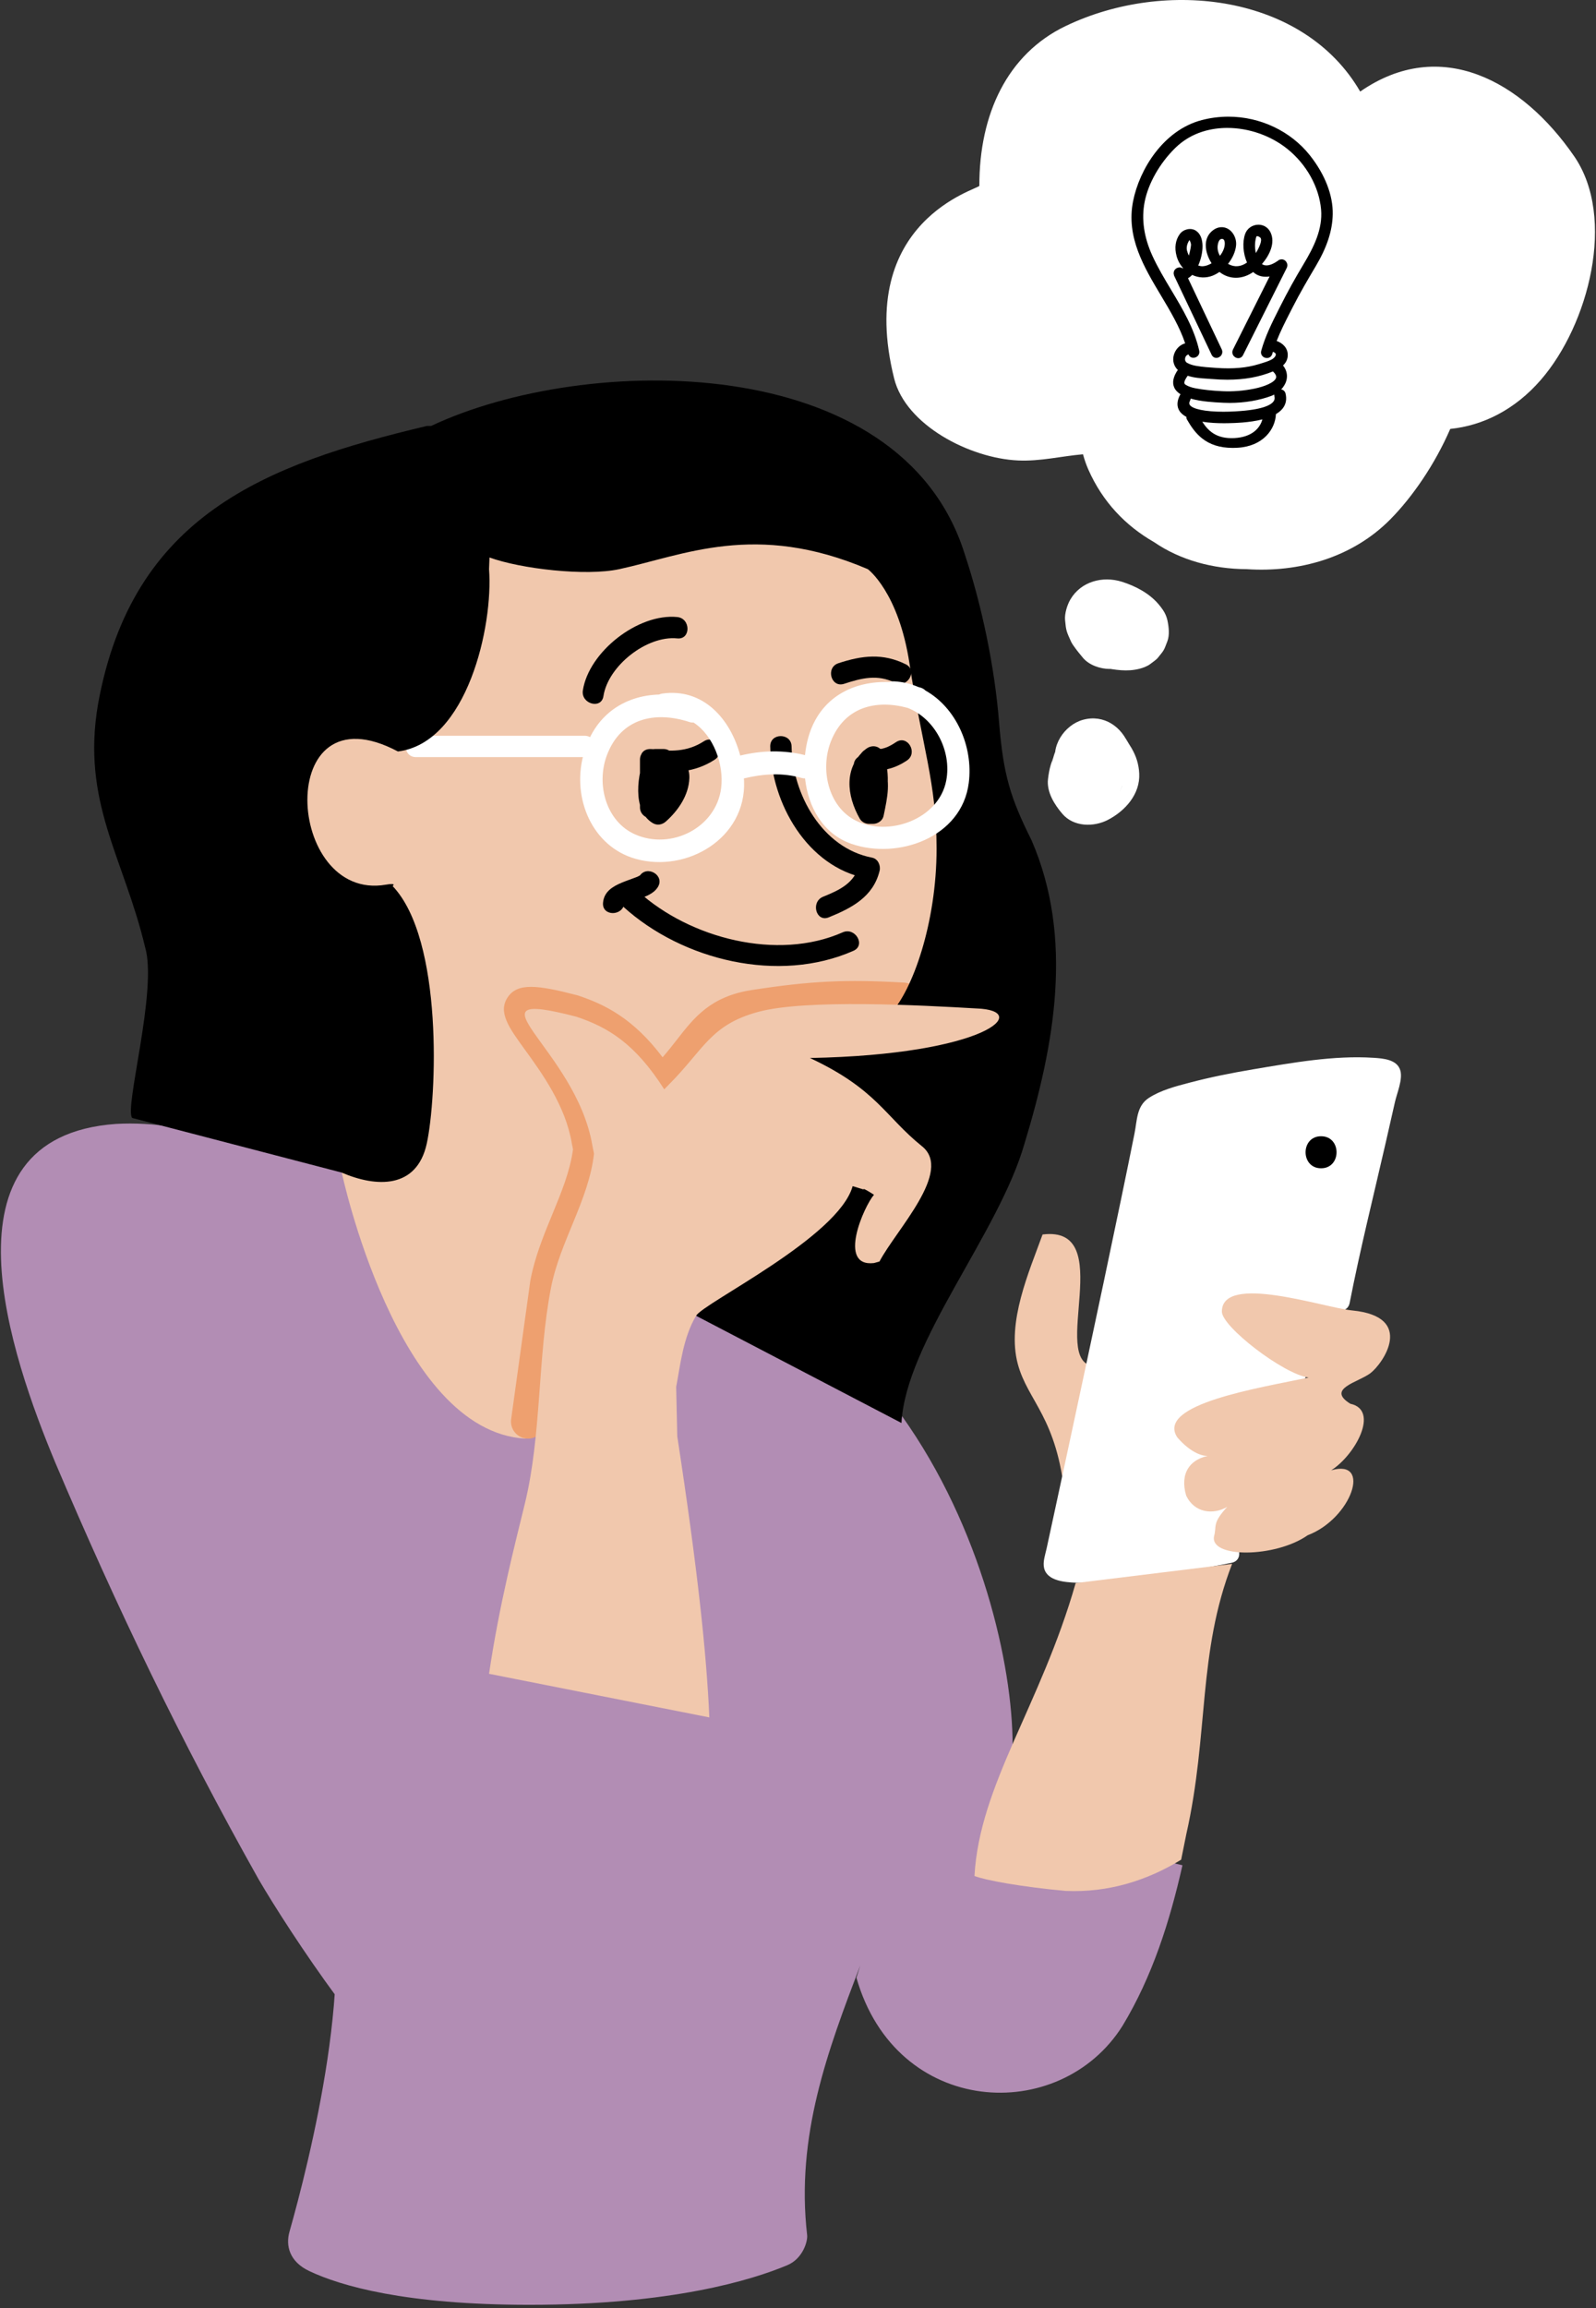 <svg fill="none" height="370" viewBox="0 0 256 370" width="256" xmlns="http://www.w3.org/2000/svg"><rect x="0" y="0" width="256" height="370" fill="#333333" stroke="none"/><path d="m153.347 144.721c0 43.997-33.404 95.39-60.745 95.39-27.341 0-49.505-35.667-49.505-79.664 0-43.998 4.108-90.164 71.675-84.914 27.258 2.119 38.575 25.19 38.575 69.188z" fill="#f1c8ad"/><path d="m170.831 240.111c-1.265-12.963-5.948-15.412-7.574-21.459-1.805-6.72 1.802-14.758 3.971-20.762 12.116-1.527 1.02 20.361 8.189 21.099" fill="#f1c8ad"/><path d="m197.09 248.87s-28.045 5.64-27.997 1.819c0 0 11.725-53.96 15.26-72.203-.023-3.844 39.346-9.59 38.62-6.232-1.954 9.049-6.955 30.058-8.133 36.138" fill="#fff"/><path d="m196.635 247.219c-5.078 1.019-10.204 1.88-15.345 2.507-3.137.383-6.365.754-9.528.511-.398-.031-.784-.113-1.167-.223-.503-.144.174.122-.205-.101.412.243.459.741.354 1.225.066-.304.131-.607.197-.911 2.932-13.514 5.838-27.032 8.707-40.559 1.722-8.112 3.432-16.227 5.083-24.355.303-1.484.601-2.968.894-4.456.127-.639.252-1.278.377-1.917.2-1.031.026-.131-.067.051-.248.481.212-.156-.072.062 1.688-1.3 4.193-1.762 6.199-2.29 6.874-1.804 14.011-2.883 21.083-3.518 2.594-.232 5.254-.446 7.855-.2.198.018.422.06.767.157.43.118-.287-.164.043.013-.354-.19-.52-.673-.54-1.038.033.583-.37 1.546-.505 2.155-.257 1.158-.52 2.316-.781 3.473-2.273 10.036-4.821 20.032-6.797 30.132-.421 2.157 2.879 3.075 3.302.91 1.682-8.602 3.82-17.125 5.778-25.667.497-2.168.992-4.338 1.48-6.509.318-1.42 1.257-3.567.881-5.02-.468-1.825-2.779-1.985-4.307-2.084-6.37-.413-13.047.796-19.303 1.845-3.432.576-6.853 1.258-10.22 2.143-2.19.575-4.611 1.198-6.53 2.448-1.973 1.288-1.866 3.574-2.294 5.706-.71 3.55-1.442 7.098-2.178 10.644-1.801 8.673-3.641 17.337-5.491 26-1.636 7.664-3.283 15.326-4.939 22.986-.495 2.293-.99 4.584-1.487 6.876-.215.985-.642 2.15-.403 3.159.498 2.106 3.474 2.264 5.165 2.338 3.323.144 6.696-.308 9.985-.73 4.997-.643 9.979-1.471 14.919-2.463 2.165-.432 1.247-3.732-.91-3.3z" fill="#fff"/><g fill="#000"><path d="m96.792 111.588c.744-4.842 6.943-9.743 11.843-9.253 2.196.219 2.176-3.206 0-3.424-6.262-.626-14.191 5.558-15.144 11.767-.331 2.158 2.967 3.087 3.301.91z"/><path d="m135.393 109.615c2.83-.93 5.367-1.559 8.167-.173 1.97.977 3.706-1.976 1.727-2.956-3.678-1.821-7.013-1.42-10.806-.172-2.086.686-1.192 3.993.912 3.301z"/><path d="m99.969 145.341c9.51 8.627 24.962 12.359 36.932 7.068 2.015-.891.271-3.841-1.728-2.957-10.473 4.63-24.524.959-32.783-6.533-1.631-1.479-4.06.934-2.421 2.422z"/><path d="m102.57 140.457c.102-.166.181-.19 0-.084-.281.164-.364.184-.685.306-.724.278-1.459.52-2.175.821-1.485.624-2.841 1.469-2.984 3.222-.182 2.202 3.245 2.184 3.424 0-.017.214-.036.36-.206.491.21-.162.452-.282.686-.401.551-.281 1.158-.464 1.739-.674 1.16-.419 2.475-.844 3.157-1.952 1.16-1.887-1.802-3.605-2.956-1.729z"/><path d="m102.652 121.781v7.654c0 .933.779 1.713 1.712 1.713h1.39c.739 0 1.479-.52 1.652-1.257.626-2.687.756-5.359.757-8.109 0-.933-.78-1.713-1.713-1.713-.463 0-.928 0-1.391 0-.555 0-1.236.316-1.479.849-1.329 2.932-2.283 9.056 1.15 11.039.697.403 1.492.25 2.074-.268 1.994-1.77 3.672-4.216 3.77-6.954.122-3.434-3.41-4.593-6.211-4.665-2.274-.057-2.112 3.142 0 3.425 3.717.496 7.046.363 10.261-1.708 1.848-1.191.134-4.156-1.728-2.957-2.717 1.751-5.403 1.659-8.532 1.24v3.425c1.252.031 3.055.092 2.734 1.755-.308 1.601-1.538 2.973-2.715 4.019.692-.09 1.383-.179 2.074-.268-1.419-.82-.42-5.251.081-6.354-.493.284-.987.566-1.479.849h1.391c-.571-.571-1.14-1.142-1.711-1.712-.002 2.446-.078 4.806-.635 7.198.55-.419 1.101-.838 1.65-1.257-.463 0-.927 0-1.39 0 .571.571 1.142 1.141 1.712 1.712 0-2.551 0-5.102 0-7.654 0-2.21-3.424-2.21-3.424-.002z"/><path d="m142.217 127.11c-.084-.755-.266-1.351-.567-2.047-.328-.757-1.167-1.531-1.259-2.366-.571.569-1.141 1.14-1.712 1.711h1.392c-.551-.419-1.101-.838-1.652-1.257.427 1.12.784 2.165.722 3.372-.056 1.116-.494 2.282-.722 3.371.551-.419 1.101-.838 1.652-1.257-.232 0-.464 0-.695 0 .492.283.985.566 1.478.849-1.375-2.418-1.946-5.028.427-6.971-.954-.252-1.907-.504-2.862-.755.619 1.74 1.011 5.165-.254 6.684-1.403 1.683 1.006 4.119 2.421 2.422 2.153-2.584 2.206-7.005 1.136-10.016-.457-1.284-1.834-1.596-2.862-.756-3.571 2.924-3.044 7.46-.963 11.121.297.521.88.848 1.479.848h.695c.725 0 1.495-.518 1.651-1.257.655-3.134 1.181-5.469 0-8.564-.276-.722-.834-1.257-1.651-1.257-.465 0-.928 0-1.392 0-.854 0-1.815.783-1.712 1.713.083.754.266 1.35.566 2.046.329.758 1.167 1.531 1.26 2.368.24 2.168 3.666 2.19 3.424-.002z"/><path d="m139.162 123.331c2.363.405 4.315-.102 6.302-1.418 1.832-1.213.118-4.179-1.727-2.957-1.162.77-2.238 1.317-3.665 1.073-.92-.157-1.84.23-2.106 1.195-.23.832.274 1.949 1.196 2.107z"/></g><path d="m113.776 275.157c.604 14.183-.791 21.467-2.121 32.529-2.286 18.992-15.801 38.949-43.65 27.079-6.848-2.74-21.636-25.135-26.507-33.485-12.524-22.266-22.896-43.881-32.638-66.843-6.956-16.7-19.483-52.186 9.742-54.273 12.526-.697 22.472 4.637 36.183 7.654 0 0 8.753 41.569 29.46 42.795 0 0 16.138-3.811 24.716-20.633l2.694.939s25.685 5.808 32.976 16.011c12.833 17.964 17.791 40.022 17.791 52.788 0 0 4.829 14.49 13.732 16.077l13.513 3.204c-2.043 9.06-4.843 17.845-9.607 25.73-10.043 15.979-36.295 14.672-42.687-7.698l.613-1.984c-5.18 13.595-10.358 27.276-8.522 43.23.116 1.003-.693 3.785-3.168 4.825-5.701 2.397-18.57 6.358-41.363 6.358-19.951 0-30.282-3.035-35.303-5.399-3.206-1.511-3.836-4.064-3.191-6.338 3.067-10.811 11.368-43.256 5.333-58.72" fill="#b28db4"/><path d="m190.285 294.015c3.635-16.118 1.793-29.006 7.347-43.327l-25.095 3.081c-5.619 19.632-15.423 32.305-16.23 46.95 1.697.672 7.443 1.741 14.618 2.394 6.86.298 13.037-1.646 18.534-5.004z" fill="#f1c8ad"/><path d="m209.894 220.819c-7.951 1.673-24.536 4.278-21.059 9.586 2.154 2.499 4.347 3.319 5.563 2.852-3.671.496-5.156 3.033-4.14 6.469 1.32 2.831 4.369 3.124 6.588 1.827-2.467 2.667-1.659 3.089-2.098 4.65-.837 3.607 9.816 3.536 15.008-.104 7.043-2.674 10.346-12.33 3.768-10.409 3.837-2.419 7.815-9.65 3.074-10.667-3.92-2.425 1.281-3.433 3.222-4.904 1.942-1.473 7.329-9.062-2.939-10.057-4.515-.436-20.891-6.031-20.891.19-.001 2.42 9.889 10.036 13.904 10.567z" fill="#f1c8ad"/><path d="m84.705 230.613c-.125 0-.252-.009-.38-.025-1.498-.209-2.545-1.592-2.337-3.091l3.074-22.183c.007-.048.015-.097.024-.145.104-.538.228-1.094.368-1.654.778-3.121 1.98-6.043 3.144-8.867 1.46-3.549 2.843-6.908 3.315-10.406l-.171-.858c-.006-.027-.011-.054-.015-.083-1.017-6.062-4.807-11.281-7.572-15.094-2.517-3.467-4.336-5.972-2.708-8.359 1.586-2.326 4.703-1.978 11.094-.321.059.016.118.034.178.052 4.284 1.428 8.861 3.661 13.563 9.906.848-.97 1.582-1.91 2.299-2.83 2.778-3.565 5.404-6.93 11.992-7.95 9.384-1.454 15.092-1.732 24.43-1.196 1.51.086 2.664 1.382 2.576 2.892-.086 1.51-1.381 2.664-2.891 2.578-8.894-.511-14.333-.245-23.277 1.139-4.442.687-5.973 2.652-8.51 5.906-1.157 1.484-2.469 3.166-4.24 4.939l-.747.768c-.585.599-1.408.899-2.243.813-.832-.084-1.581-.546-2.029-1.252-4.218-6.617-7.943-8.931-12.568-10.486-1.308-.338-2.341-.578-3.159-.747.226.316.455.631.672.931 2.907 4.004 7.296 10.05 8.536 17.366l.248 1.251c.056.277.068.563.035.844-.501 4.406-2.149 8.411-3.743 12.283-1.138 2.765-2.214 5.377-2.896 8.109-.11.441-.207.879-.29 1.299l-3.064 22.108c-.189 1.37-1.363 2.363-2.709 2.363z" fill="#eea06f"/><path d="m123.547 119.653c.146 9.084 5.936 19.32 15.433 21.134-.399-.702-.797-1.404-1.195-2.106-.705 2.9-3.199 4.028-5.762 5.067-2.018.821-1.137 4.134.909 3.302 3.698-1.5 7.142-3.291 8.155-7.458.207-.85-.259-1.928-1.195-2.107-8.011-1.53-12.798-10.17-12.921-17.832-.037-2.206-3.461-2.208-3.424 0z" fill="#000"/><path d="m93.771 117.943c-9.012 0-18.026 0-27.039 0-2.207 0-2.207 3.424 0 3.424h27.039c2.209-.001 2.209-3.424 0-3.424z" fill="#fff"/><path d="m68.466 68.281c-26.021 6.163-47.248 14.38-52.727 44.509-2.738 15.749 4.108 24.652 7.532 39.032 2.054 6.848-3.424 26.02-2.054 27.39l33.569 8.744c5.566 2.399 12.072 2.668 13.668-4.643 1.595-7.309 2.72-32.677-5.479-41.279 0 0 .773-.541-1.08-.22-16.175 2.795-18.043-31.964 1.935-21.351 11.133-1.391 15.308-20.179 14.612-29.225l.073-1.874c5.022 1.827 15.458 3.028 20.811 1.874 10.273-2.213 21.855-7.696 39.877 0 0 0 4.947 3.652 6.69 15.186 2 13.26 4.336 19.031 4.336 29.619 0 11.95-3.884 22.737-7.357 26.389l-24.589 7.367-6.63 41.121 32.944 17.184c.685-13.012 15.624-30.403 19.732-44.783 4.794-15.749 7.962-32.918 1.115-48.666-3.425-6.848-4.497-10.501-5.181-18.717-.686-8.902-2.78-18.895-5.52-27.113-10.272-32.868-60.943-32.183-85.594-20.543" fill="#000"/><path d="m78.443 268.31c1.619-11.015 4.24-21.112 5.73-27.214 2.725-11.157 2.028-23.398 4.194-34.606 1.458-7.54 6.06-14.061 6.911-21.55l-.257-1.292c-2.611-15.572-21.362-25.543-2.575-20.671 5.131 1.711 9.442 4.337 14.098 11.642l.774-.794c5.567-5.567 6.612-9.526 14.267-11.613 7.654-2.088 26.311-1.06 35.038-.559 9.033.31 1.673 7.404-26.708 7.945 10.729 5.022 12.015 9.359 17.98 14.153 5.003 4.017-4.139 13.364-6.828 18.472l-.88.245c-5.935.686-1.598-9.121 0-10.946-2.036-1.311-1.662-.845-1.662-.845l-1.761-.535c-2.283 8.218-23.969 18.724-25.11 20.779-2.054 3.423-2.511 7.755-3.196 11.407l.176 7.916c3.247 21.186 4.707 34.891 5.142 45.055" fill="#f1c8ad"/><path d="m133.284 118.824c2.17-5.485 7.184-6.741 12.312-5.347 4.331 1.679 7.089 6.86 6.182 11.641-1.174 6.199-9.271 9.12-14.571 6.394-4.393-2.258-5.686-8.236-3.923-12.688zm-35.949 2.27c2.215-5.955 7.71-7.168 13.254-5.352.237.077.461.098.672.089 3.171 2.055 4.894 6.732 4.412 10.5-.821 6.387-8.036 9.969-13.797 7.426-4.651-2.052-6.281-7.989-4.541-12.663zm4.632 16.581c8.126 2.293 17.743-3.245 17.383-12.483-.006-.136-.023-.272-.031-.408 3.058-.747 6.19-.954 9.257-.078.192.056.373.072.553.069.5 4.586 2.856 8.892 7.437 10.489 7.396 2.577 17.733-.966 18.829-9.793.727-5.865-2.053-12.039-6.965-14.789-.18-.185-.416-.34-.72-.44-.134-.044-.269-.074-.404-.115-1.195-.509-2.491-.836-3.886-.908-.286-.016-.544.027-.771.116-5.711-.216-11.144 2.417-12.978 8.814-.267.931-.444 1.904-.548 2.896-3.445-.85-6.937-.761-10.389.072-1.554-5.866-5.936-10.868-12.506-9.938-.194.028-.36.086-.513.155-5.596.166-10.453 3.296-12.155 9.742-1.822 6.909 1.422 14.628 8.407 16.599z" fill="#fff"/><path d="m210.43 182.199c-.47 1.664-.655 3.375-1.098 5.043-.851 3.206 4.104 4.564 4.952 1.365.443-1.668.628-3.378 1.099-5.043.902-3.194-4.053-4.547-4.953-1.365z" fill="#fff"/><path d="m211.901 187.276c3.312 0 3.312-5.137 0-5.137s-3.312 5.137 0 5.137z" fill="#000"/><path d="m168.652 123.078c-.006.048-.012.095-.018.144.073-.535.144-1.07.217-1.604-.03.117-.069.23-.118.34.203-.48.406-.961.608-1.441-.72 1.664-1.032 2.573-1.242 4.378-.241 2.075 1.053 4.107 2.32 5.578 1.814 2.102 5.029 2.133 7.309.943 2.761-1.439 5.167-4.104 5.005-7.418-.073-1.498-.478-2.776-1.233-4.076-.31-.534-.672-1.022-.917-1.592.202.481.405.961.608 1.441-.021-.058-.043-.116-.064-.174-1.131-3.083-4.05-5.139-7.419-4.212-2.971.817-5.345 4.329-4.212 7.418.502 1.369 1.213 2.384 1.827 3.652-.204-.48-.407-.96-.609-1.441.082.195.14.38.172.588-.072-.535-.143-1.07-.216-1.604.012.099.01.198-.003.296.073-.534.144-1.068.216-1.603-.013.103-.04.203-.078.299.202-.48.405-.96.608-1.441-.489 1.046 1.057-1.105.341-.444 1.419-1.306.455-.4-.114-.104 2.436.315 4.872.629 7.309.944.183.228.366.456.548.686.204.48.406.96.609 1.441-.083-.166-.134-.341-.153-.524.072.535.143 1.069.216 1.604-.017-.169-.01-.336.021-.502-.072.535-.144 1.068-.215 1.603.055-.239.127-.459.217-.687-.203.48-.405.96-.608 1.441.652-1.512.93-2.295 1.131-3.926.185-1.49-.754-3.252-1.765-4.264-1.126-1.126-2.672-1.767-4.265-1.767-1.594 0-3.139.64-4.266 1.767-1.238 1.234-1.56 2.592-1.767 4.261z" fill="#fff"/><path d="m174.851 95.521c-1.55 1.552-2.288 3.495-2.332 5.679.003 1.089.278 2.104.824 3.044.737 1.26 2.126 2.488 3.603 2.771 1.937.372 3.846.69 5.79.197.577-.146 1.17-.354 1.652-.702-1.195.863.991-.642 1.278-.998 1.061-1.321.981-1.122 1.585-2.725.382-1.014.221-2.336.003-3.352-.122-.572-.375-1.153-.707-1.643-.899-1.329-1.987-2.309-3.373-3.126-1.01-.595-2.126-1.07-3.241-1.417-3.056-.95-6.526-.054-8.229 2.818-.521.879-.96 2.288-.867 3.317.158 1.74.235 1.855.947 3.445.101.225.238.433.379.635.482.692 1.01 1.358 1.557 2.001.995 1.167 2.78 1.767 4.266 1.767 1.592 0 3.138-.64 4.265-1.767 1.125-1.126 1.765-2.671 1.765-4.264-.072-.535-.144-1.069-.215-1.603-.286-1.022-.804-1.909-1.551-2.662-.138-.161-.272-.324-.402-.491.315.407.629.814.944 1.221-.237-.309-.467-.631-.62-.99.202.48.405.96.608 1.441-.042-.101-.076-.203-.092-.312.072.535.144 1.069.216 1.603-.007-.052-.009-.104-.004-.156-.072.535-.144 1.068-.215 1.603.005-.038.014-.073.028-.109-.203.48-.405.96-.609 1.441.013-.027.027-.051.045-.075-.315.407-.629.814-.943 1.221.018-.023.039-.042.061-.061-.407.315-.814.629-1.221.943.03-.022.062-.039.095-.054-.48.203-.96.405-1.44.608.059-.024.119-.037.184-.047-.535.072-1.069.144-1.604.216.142-.017.284-.008.425.011-.534-.072-1.069-.144-1.604-.216.458.066.9.225 1.325.402-.481-.202-.96-.405-1.441-.607.637.27 1.261.602 1.811 1.025-.407-.315-.813-.629-1.22-.943.165.13.327.268.459.435-.315-.407-.629-.814-.943-1.221.046.06.086.123.117.194-.203-.48-.405-.96-.608-1.441.012.031.021.062.027.095-.072-.534-.144-1.068-.216-1.603.003.025.003.048.001.073.072-.535.144-1.068.215-1.603-.003.018-.008.036-.015.054.204-.48.406-.96.609-1.441-.009.018-.017.034-.029.05.314-.407.629-.814.943-1.221-.017.021-.035.039-.056.056.407-.314.814-.629 1.221-.943-.032.023-.065.04-.1.056.48-.203.96-.405 1.44-.608-.089.037-.184.056-.28.071.535-.072 1.069-.144 1.604-.215-.448.058-.907.005-1.351-.052.534.072 1.069.143 1.603.215-.356-.048-.712-.109-1.065-.177 1.476 1.939 2.952 3.877 4.428 5.815.002-.134.01-.266.025-.399-.073.534-.144 1.068-.216 1.603.022-.138.053-.268.099-.4-.202.48-.405.96-.608 1.441.053-.127.117-.24.199-.351-.314.407-.628.814-.943 1.221.076-.094.157-.179.243-.264 2.323-2.325 2.324-6.205 0-8.529-2.322-2.323-6.206-2.325-8.529-.001z" fill="#fff"/><path d="m252.501 25.052c-8.353-12.136-21.47-19.29-34.324-10.374-9.016-15.552-31.189-18.209-47.248-10.503-9.368 4.495-13.86 14.152-13.839 25.605.001.531-20.003 5.474-13.668 30.889 1.866 7.488 12.129 12.791 19.872 13.143 3.583.162 6.916-.687 10.419-.99.231.841.509 1.663.86 2.453 2.272 5.144 5.948 9.005 10.551 11.636 4.213 2.888 9.437 4.296 14.827 4.325 8.322.556 16.918-1.776 23.056-7.981 3.542-3.584 7.143-8.804 9.614-14.498 5.268-.535 10.392-3.097 14.525-7.856 7.671-8.83 12.143-25.983 5.355-35.848z" fill="#fff"/><path d="m206.362 42.039c-.004-.006-.01-.011-.015-.017-.196-.342-.583-.514-.947-.433-.159.027-.303.099-.422.21-1.088.755-1.946.953-2.561.527 1.233-1.418 2.176-3.408 1.377-5.078-.369-.769-1.092-1.228-1.937-1.228-.965 0-1.823.593-2.134 1.476-.465 1.321-.346 3.089.296 4.589-.972.687-1.997.781-2.957.256-.029-.016-.057-.032-.085-.049.721-.901 1.185-1.945 1.289-2.924.084-.794-.182-1.619-.713-2.209-.758-.844-1.902-.991-2.872-.331-.67.458-1.095 1.12-1.228 1.915-.204 1.22.288 2.526.886 3.458-.464.277-.938.444-1.362.474-.267.018-.527-.022-.778-.123.829-1.842 1.135-4.603-.384-5.58-.796-.512-2.001-.241-2.571.542-.705.968-.885 2.187-.52 3.526.194.719.553 1.379 1.042 1.929-.04.028-.067.036-.089.038-.135-.095-.292-.149-.464-.149-.042 0-.083.011-.124.017-.03.003-.06.006-.09.013-.016.004-.031.009-.048.014-.299.079-.561.306-.658.634-.003.01-.001.02-.004.031-.023.082-.033.166-.033.25 0 .018.003.035.004.054.005.078.02.155.045.233.004.01.006.019.01.029.011.031.017.062.031.092l1.419 2.989c1.528 3.219 3.056 6.438 4.581 9.658.149.312.431.498.757.498.318 0 .638-.182.816-.462.174-.275.193-.605.051-.903l-5.411-11.405c.229-.133.453-.303.667-.531 1.046.495 2.235.537 3.302.11.363-.146.723-.343 1.071-.586 1.594 1.243 3.636 1.242 5.412.014.685.645 1.623.864 2.635.71l-5.881 11.726c-.149.297-.135.626.036.902.176.285.498.469.821.469.323 0 .607-.182.759-.486l7.017-13.986c.147-.297.134-.626-.036-.903zm-4.873-4.017c.05-.167.114-.167.166-.167.105 0 .29.061.492.232.149.126.305.527-.323 1.796-.115.232-.245.46-.386.679-.19-.834-.178-1.768.051-2.54zm-6.147 1.163c.051-.268.214-.89.632-.89.047 0 .097.006.151.019.269.064.32.45.329.614.039.647-.246 1.4-.776 2.081-.332-.578-.451-1.212-.336-1.825zm-4.94 1.011c-.155-.572.055-1.138.259-1.512.055-.102.1-.166.133-.205.111.16.237.541.247.707.012.185-.111.955-.346 1.788-.121-.251-.221-.514-.293-.778z" fill="#000"/><path d="m210.098 24.888c-3.08-3.873-7.959-6.185-13.054-6.185-1.452 0-2.897.185-4.294.551-6.119 1.602-9.997 7.875-11.008 13.027-1.125 5.73 1.734 10.508 4.501 15.129 1.469 2.455 2.971 4.981 3.86 7.627-.732.198-1.357.744-1.692 1.509-.405.926-.253 1.936.393 2.636.039.042.084.072.124.111-.754 1.098-.947 2.065-.558 2.874.199.416.548.754.987 1.034-.029.039-.059.075-.083.12-.5.959-.538 1.802-.113 2.505.249.411.647.741 1.142 1.006-.014.132.002.267.076.395 1.276 2.211 3.003 4.571 7.359 4.571.238 0 .485-.006.74-.021 4.108-.228 6.076-2.946 6.182-5.398.439-.259.819-.56 1.096-.922.519-.675.668-1.476.445-2.382-.087-.356-.355-.592-.696-.652.44-.464.752-1.014.871-1.591.164-.798-.043-1.581-.576-2.247.416-.395.759-.937.759-1.682 0-1.146-.84-1.914-1.784-2.248.616-1.568 1.393-3.099 2.158-4.594l.378-.741c1.163-2.293 2.484-4.543 3.736-6.65 1.811-3.051 2.677-5.699 2.724-8.334.055-3.043-1.25-6.398-3.673-9.447zm-17.253 42.712c1.13.182 2.353.243 3.454.243.234 0 .445-.002.624-.006 1.071-.022 3.468-.075 5.569-.611-.409 1.476-1.736 2.847-4.494 3-2.902.15-4.211-1.167-5.153-2.625zm11.358-8.038c.397.381.556.721.474 1.007-.218.749-1.893 1.407-3.458 1.728-1.714.351-3.467.493-5.162.412-1.697-.082-3.053-.228-4.266-.458-.687-.13-1.201-.314-1.621-.577-.149-.094-.182-.185-.194-.246-.064-.334.304-.876.534-1.197.995.336 2.109.409 3.08.47.274.017.541.034.795.055.861.073 1.699.111 2.492.111 2.762 0 5.152-.439 7.306-1.331.009.011.013.019.02.027zm-1.762-2.541c.179.233.466.371.771.371.415 0 .755-.261.864-.665.03-.111.067-.221.1-.333.275.097.444.235.465.388.032.228-.215.614-.733.88-.52.267-1.14.452-1.738.632l-.277.084c-1.927.588-4.092.784-6.746.602l-.152-.011c-1.039-.071-2.113-.144-3.137-.322-.565-.098-1.036-.256-1.437-.481-.338-.191-.383-.545-.313-.815.061-.231.236-.468.525-.53.136.322.423.529.786.529.298 0 .585-.136.766-.365.175-.218.235-.493.171-.774-.803-3.57-2.685-6.71-4.504-9.745-1.058-1.766-2.153-3.591-3.01-5.468-1.363-2.985-1.78-5.894-1.239-8.646.581-2.954 2.408-6.175 4.892-8.618 2.713-2.668 6.048-3.229 8.369-3.229 3.455 0 6.967 1.229 9.635 3.372 3.057 2.453 5.076 6.075 5.403 9.686.284 3.145-1.177 6.069-2.798 8.762-1.38 2.292-2.603 4.503-3.738 6.76l-.222.44c-1.086 2.151-2.208 4.375-2.845 6.714-.077.283-.026.56.142.78zm1.979 6.522c.078.316.027.577-.159.823-.487.645-2.097 1.448-7.002 1.616l-.133.005c-.209.007-.519.014-.889.014-2.918 0-4.988-.426-5.404-1.111-.069-.114-.139-.308.051-.671.054-.105.082-.215.095-.325 1.719.497 3.829.6 5.118.661l.177.009c.32.015.647.023.976.023 2.374 0 4.755-.404 6.703-1.137.153-.058.301-.124.445-.198-.006.094-.002.191.022.29z" fill="#000"/></svg>